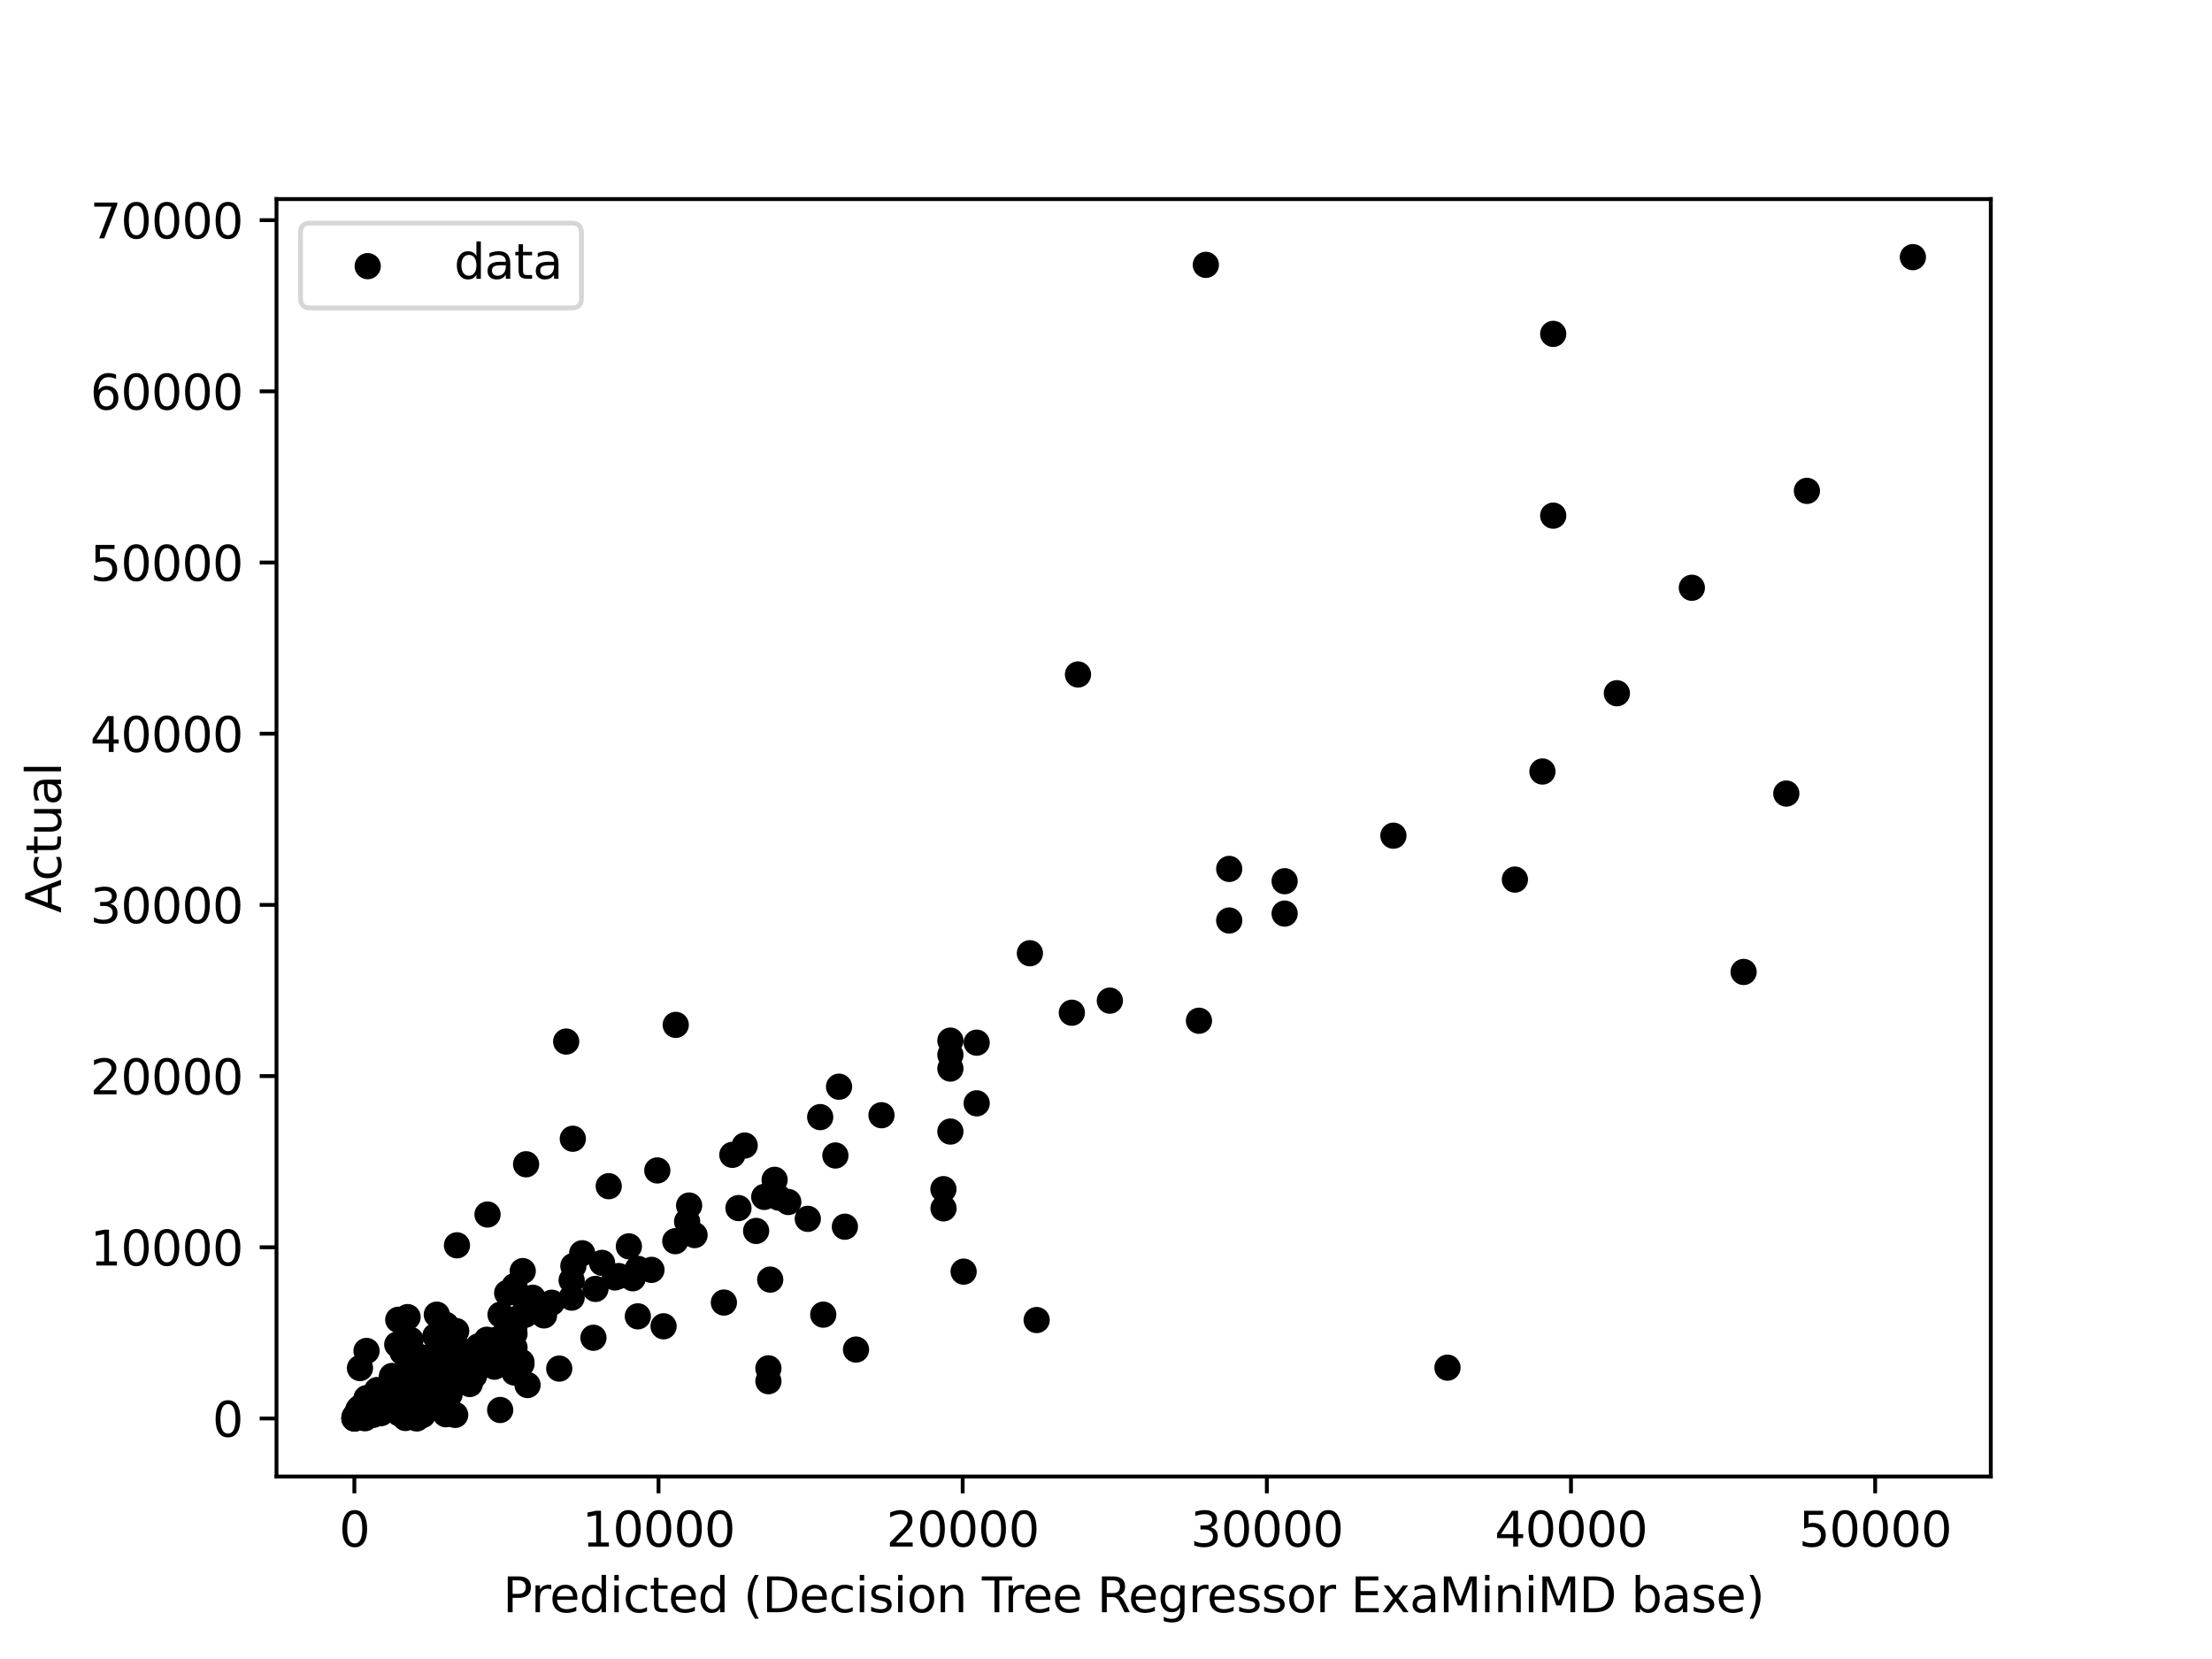 <?xml version="1.0" encoding="utf-8" standalone="no"?>
<!DOCTYPE svg PUBLIC "-//W3C//DTD SVG 1.1//EN"
  "http://www.w3.org/Graphics/SVG/1.1/DTD/svg11.dtd">
<svg height="345.6pt" version="1.1" viewBox="0 0 460.8 345.6" width="460.8pt" xmlns="http://www.w3.org/2000/svg" xmlns:xlink="http://www.w3.org/1999/xlink">
 <defs>
  <style type="text/css">*{stroke-linecap:butt;stroke-linejoin:round;}</style>
 </defs>
 <g id="figure_1">
  <g id="patch_1">
   <path d="M 0 345.6 
L 460.8 345.6 
L 460.8 0 
L 0 0 
z
" style="fill:#ffffff;"/>
  </g>
  <g id="axes_1">
   <g id="patch_2">
    <path d="M 57.6 307.584 
L 414.72 307.584 
L 414.72 41.472 
L 57.6 41.472 
z
" style="fill:#ffffff;"/>
   </g>
   <g id="PathCollection_1">
    <defs>
     <path d="M 0 2.236 
C 0.593 2.236 1.162 2 1.581 1.581 
C 2 1.162 2.236 0.593 2.236 0 
C 2.236 -0.593 2 -1.162 1.581 -1.581 
C 1.162 -2 0.593 -2.236 0 -2.236 
C -0.593 -2.236 -1.162 -2 -1.581 -1.581 
C -2 -1.162 -2.236 -0.593 -2.236 0 
C -2.236 0.593 -2 1.162 -1.581 1.581 
C -1.162 2 -0.593 2.236 0 2.236 
z
" id="m39c1928cf2" style="stroke:#000000;"/>
    </defs>
    <g clip-path="url(#pde8be16022)">
     <use style="stroke:#000000;" x="75.772" xlink:href="#m39c1928cf2" y="293.181"/>
     <use style="stroke:#000000;" x="74.587" xlink:href="#m39c1928cf2" y="294.9"/>
     <use style="stroke:#000000;" x="73.839" xlink:href="#m39c1928cf2" y="295.488"/>
     <use style="stroke:#000000;" x="99.659" xlink:href="#m39c1928cf2" y="280.467"/>
     <use style="stroke:#000000;" x="87.259" xlink:href="#m39c1928cf2" y="289.704"/>
     <use style="stroke:#000000;" x="75.442" xlink:href="#m39c1928cf2" y="294.864"/>
     <use style="stroke:#000000;" x="76.405" xlink:href="#m39c1928cf2" y="293.527"/>
     <use style="stroke:#000000;" x="101.427" xlink:href="#m39c1928cf2" y="279.091"/>
     <use style="stroke:#000000;" x="88.064" xlink:href="#m39c1928cf2" y="294.764"/>
     <use style="stroke:#000000;" x="214.547" xlink:href="#m39c1928cf2" y="198.575"/>
     <use style="stroke:#000000;" x="75.056" xlink:href="#m39c1928cf2" y="294.586"/>
     <use style="stroke:#000000;" x="73.839" xlink:href="#m39c1928cf2" y="295.481"/>
     <use style="stroke:#000000;" x="86.562" xlink:href="#m39c1928cf2" y="290.278"/>
     <use style="stroke:#000000;" x="88.425" xlink:href="#m39c1928cf2" y="289.943"/>
     <use style="stroke:#000000;" x="140.768" xlink:href="#m39c1928cf2" y="213.502"/>
     <use style="stroke:#000000;" x="116.501" xlink:href="#m39c1928cf2" y="285.103"/>
     <use style="stroke:#000000;" x="79.263" xlink:href="#m39c1928cf2" y="292.485"/>
     <use style="stroke:#000000;" x="75.867" xlink:href="#m39c1928cf2" y="294.108"/>
     <use style="stroke:#000000;" x="93.538" xlink:href="#m39c1928cf2" y="285.513"/>
     <use style="stroke:#000000;" x="77.869" xlink:href="#m39c1928cf2" y="291.69"/>
     <use style="stroke:#000000;" x="77.749" xlink:href="#m39c1928cf2" y="294.739"/>
     <use style="stroke:#000000;" x="73.959" xlink:href="#m39c1928cf2" y="295.42"/>
     <use style="stroke:#000000;" x="77.685" xlink:href="#m39c1928cf2" y="292.671"/>
     <use style="stroke:#000000;" x="155.133" xlink:href="#m39c1928cf2" y="238.633"/>
     <use style="stroke:#000000;" x="85.51" xlink:href="#m39c1928cf2" y="279.102"/>
     <use style="stroke:#000000;" x="131.815" xlink:href="#m39c1928cf2" y="266.285"/>
     <use style="stroke:#000000;" x="174.027" xlink:href="#m39c1928cf2" y="240.712"/>
     <use style="stroke:#000000;" x="143.556" xlink:href="#m39c1928cf2" y="251.132"/>
     <use style="stroke:#000000;" x="249.764" xlink:href="#m39c1928cf2" y="212.639"/>
     <use style="stroke:#000000;" x="97.828" xlink:href="#m39c1928cf2" y="287.182"/>
     <use style="stroke:#000000;" x="75.41" xlink:href="#m39c1928cf2" y="294.686"/>
     <use style="stroke:#000000;" x="93.462" xlink:href="#m39c1928cf2" y="288.081"/>
     <use style="stroke:#000000;" x="150.799" xlink:href="#m39c1928cf2" y="271.345"/>
     <use style="stroke:#000000;" x="74.004" xlink:href="#m39c1928cf2" y="295.263"/>
     <use style="stroke:#000000;" x="119.441" xlink:href="#m39c1928cf2" y="263.728"/>
     <use style="stroke:#000000;" x="91.308" xlink:href="#m39c1928cf2" y="288.759"/>
     <use style="stroke:#000000;" x="76.355" xlink:href="#m39c1928cf2" y="281.427"/>
     <use style="stroke:#000000;" x="267.613" xlink:href="#m39c1928cf2" y="183.572"/>
     <use style="stroke:#000000;" x="80.91" xlink:href="#m39c1928cf2" y="291.162"/>
     <use style="stroke:#000000;" x="75.442" xlink:href="#m39c1928cf2" y="294.753"/>
     <use style="stroke:#000000;" x="256.068" xlink:href="#m39c1928cf2" y="191.76"/>
     <use style="stroke:#000000;" x="76.152" xlink:href="#m39c1928cf2" y="294.718"/>
     <use style="stroke:#000000;" x="95.034" xlink:href="#m39c1928cf2" y="287.043"/>
     <use style="stroke:#000000;" x="88.419" xlink:href="#m39c1928cf2" y="286.248"/>
     <use style="stroke:#000000;" x="75.626" xlink:href="#m39c1928cf2" y="294.087"/>
     <use style="stroke:#000000;" x="224.565" xlink:href="#m39c1928cf2" y="140.507"/>
     <use style="stroke:#000000;" x="160.075" xlink:href="#m39c1928cf2" y="287.728"/>
     <use style="stroke:#000000;" x="107.168" xlink:href="#m39c1928cf2" y="267.932"/>
     <use style="stroke:#000000;" x="74.549" xlink:href="#m39c1928cf2" y="295.099"/>
     <use style="stroke:#000000;" x="363.226" xlink:href="#m39c1928cf2" y="202.476"/>
     <use style="stroke:#000000;" x="321.319" xlink:href="#m39c1928cf2" y="160.72"/>
     <use style="stroke:#000000;" x="74.828" xlink:href="#m39c1928cf2" y="294.86"/>
     <use style="stroke:#000000;" x="119.08" xlink:href="#m39c1928cf2" y="270.325"/>
     <use style="stroke:#000000;" x="88.355" xlink:href="#m39c1928cf2" y="287.7"/>
     <use style="stroke:#000000;" x="74.53" xlink:href="#m39c1928cf2" y="295.142"/>
     <use style="stroke:#000000;" x="183.627" xlink:href="#m39c1928cf2" y="232.321"/>
     <use style="stroke:#000000;" x="157.515" xlink:href="#m39c1928cf2" y="256.424"/>
     <use style="stroke:#000000;" x="138.234" xlink:href="#m39c1928cf2" y="276.291"/>
     <use style="stroke:#000000;" x="75.277" xlink:href="#m39c1928cf2" y="294.775"/>
     <use style="stroke:#000000;" x="74.783" xlink:href="#m39c1928cf2" y="295.039"/>
     <use style="stroke:#000000;" x="94.825" xlink:href="#m39c1928cf2" y="294.75"/>
     <use style="stroke:#000000;" x="352.442" xlink:href="#m39c1928cf2" y="122.441"/>
     <use style="stroke:#000000;" x="74.897" xlink:href="#m39c1928cf2" y="295.124"/>
     <use style="stroke:#000000;" x="75.822" xlink:href="#m39c1928cf2" y="294.318"/>
     <use style="stroke:#000000;" x="75.037" xlink:href="#m39c1928cf2" y="294.921"/>
     <use style="stroke:#000000;" x="104.272" xlink:href="#m39c1928cf2" y="273.863"/>
     <use style="stroke:#000000;" x="256.068" xlink:href="#m39c1928cf2" y="181.011"/>
     <use style="stroke:#000000;" x="96.377" xlink:href="#m39c1928cf2" y="284.811"/>
     <use style="stroke:#000000;" x="170.859" xlink:href="#m39c1928cf2" y="232.713"/>
     <use style="stroke:#000000;" x="83.952" xlink:href="#m39c1928cf2" y="290.652"/>
     <use style="stroke:#000000;" x="76.095" xlink:href="#m39c1928cf2" y="294.176"/>
     <use style="stroke:#000000;" x="76.114" xlink:href="#m39c1928cf2" y="295.003"/>
     <use style="stroke:#000000;" x="152.56" xlink:href="#m39c1928cf2" y="240.577"/>
     <use style="stroke:#000000;" x="74.587" xlink:href="#m39c1928cf2" y="295.131"/>
     <use style="stroke:#000000;" x="83.071" xlink:href="#m39c1928cf2" y="292.881"/>
     <use style="stroke:#000000;" x="73.833" xlink:href="#m39c1928cf2" y="295.445"/>
     <use style="stroke:#000000;" x="79.447" xlink:href="#m39c1928cf2" y="292.799"/>
     <use style="stroke:#000000;" x="85.745" xlink:href="#m39c1928cf2" y="283.385"/>
     <use style="stroke:#000000;" x="78.914" xlink:href="#m39c1928cf2" y="292.806"/>
     <use style="stroke:#000000;" x="74.143" xlink:href="#m39c1928cf2" y="294.761"/>
     <use style="stroke:#000000;" x="95.192" xlink:href="#m39c1928cf2" y="259.424"/>
     <use style="stroke:#000000;" x="301.537" xlink:href="#m39c1928cf2" y="284.907"/>
     <use style="stroke:#000000;" x="74.213" xlink:href="#m39c1928cf2" y="295.292"/>
     <use style="stroke:#000000;" x="93.665" xlink:href="#m39c1928cf2" y="280.771"/>
     <use style="stroke:#000000;" x="74.352" xlink:href="#m39c1928cf2" y="295.196"/>
     <use style="stroke:#000000;" x="74.764" xlink:href="#m39c1928cf2" y="294.992"/>
     <use style="stroke:#000000;" x="73.928" xlink:href="#m39c1928cf2" y="295.37"/>
     <use style="stroke:#000000;" x="110.963" xlink:href="#m39c1928cf2" y="270.34"/>
     <use style="stroke:#000000;" x="74.169" xlink:href="#m39c1928cf2" y="295.024"/>
     <use style="stroke:#000000;" x="85.282" xlink:href="#m39c1928cf2" y="288.217"/>
     <use style="stroke:#000000;" x="91.289" xlink:href="#m39c1928cf2" y="288.516"/>
     <use style="stroke:#000000;" x="83.362" xlink:href="#m39c1928cf2" y="291.672"/>
     <use style="stroke:#000000;" x="91.289" xlink:href="#m39c1928cf2" y="288.199"/>
     <use style="stroke:#000000;" x="88.064" xlink:href="#m39c1928cf2" y="287.393"/>
     <use style="stroke:#000000;" x="98.778" xlink:href="#m39c1928cf2" y="285.71"/>
     <use style="stroke:#000000;" x="82.754" xlink:href="#m39c1928cf2" y="288.905"/>
     <use style="stroke:#000000;" x="109.594" xlink:href="#m39c1928cf2" y="242.541"/>
     <use style="stroke:#000000;" x="74.866" xlink:href="#m39c1928cf2" y="294.892"/>
     <use style="stroke:#000000;" x="80.923" xlink:href="#m39c1928cf2" y="291.052"/>
     <use style="stroke:#000000;" x="117.945" xlink:href="#m39c1928cf2" y="216.976"/>
     <use style="stroke:#000000;" x="87.931" xlink:href="#m39c1928cf2" y="285.257"/>
     <use style="stroke:#000000;" x="76.659" xlink:href="#m39c1928cf2" y="294.293"/>
     <use style="stroke:#000000;" x="323.562" xlink:href="#m39c1928cf2" y="107.417"/>
     <use style="stroke:#000000;" x="77.685" xlink:href="#m39c1928cf2" y="293.655"/>
     <use style="stroke:#000000;" x="83.071" xlink:href="#m39c1928cf2" y="294.368"/>
     <use style="stroke:#000000;" x="215.954" xlink:href="#m39c1928cf2" y="274.99"/>
     <use style="stroke:#000000;" x="88.425" xlink:href="#m39c1928cf2" y="287.211"/>
     <use style="stroke:#000000;" x="77.793" xlink:href="#m39c1928cf2" y="293.473"/>
     <use style="stroke:#000000;" x="74.118" xlink:href="#m39c1928cf2" y="295.278"/>
     <use style="stroke:#000000;" x="143.138" xlink:href="#m39c1928cf2" y="254.474"/>
     <use style="stroke:#000000;" x="196.552" xlink:href="#m39c1928cf2" y="251.728"/>
     <use style="stroke:#000000;" x="73.94" xlink:href="#m39c1928cf2" y="295.42"/>
     <use style="stroke:#000000;" x="95.541" xlink:href="#m39c1928cf2" y="283.713"/>
     <use style="stroke:#000000;" x="85.099" xlink:href="#m39c1928cf2" y="287.774"/>
     <use style="stroke:#000000;" x="84.908" xlink:href="#m39c1928cf2" y="274.376"/>
     <use style="stroke:#000000;" x="85.282" xlink:href="#m39c1928cf2" y="289.294"/>
     <use style="stroke:#000000;" x="76.405" xlink:href="#m39c1928cf2" y="292.51"/>
     <use style="stroke:#000000;" x="76.025" xlink:href="#m39c1928cf2" y="295.449"/>
     <use style="stroke:#000000;" x="131.004" xlink:href="#m39c1928cf2" y="259.638"/>
     <use style="stroke:#000000;" x="80.822" xlink:href="#m39c1928cf2" y="289.679"/>
     <use style="stroke:#000000;" x="136.929" xlink:href="#m39c1928cf2" y="243.825"/>
     <use style="stroke:#000000;" x="74.523" xlink:href="#m39c1928cf2" y="294.921"/>
     <use style="stroke:#000000;" x="85.745" xlink:href="#m39c1928cf2" y="284.255"/>
     <use style="stroke:#000000;" x="315.578" xlink:href="#m39c1928cf2" y="183.233"/>
     <use style="stroke:#000000;" x="80.822" xlink:href="#m39c1928cf2" y="292.029"/>
     <use style="stroke:#000000;" x="88.425" xlink:href="#m39c1928cf2" y="289.497"/>
     <use style="stroke:#000000;" x="74.916" xlink:href="#m39c1928cf2" y="294.611"/>
     <use style="stroke:#000000;" x="105.52" xlink:href="#m39c1928cf2" y="277.746"/>
     <use style="stroke:#000000;" x="99.659" xlink:href="#m39c1928cf2" y="282.076"/>
     <use style="stroke:#000000;" x="77.837" xlink:href="#m39c1928cf2" y="293.384"/>
     <use style="stroke:#000000;" x="164.212" xlink:href="#m39c1928cf2" y="250.398"/>
     <use style="stroke:#000000;" x="79.719" xlink:href="#m39c1928cf2" y="292.425"/>
     <use style="stroke:#000000;" x="113.326" xlink:href="#m39c1928cf2" y="274.023"/>
     <use style="stroke:#000000;" x="104.196" xlink:href="#m39c1928cf2" y="293.726"/>
     <use style="stroke:#000000;" x="101.294" xlink:href="#m39c1928cf2" y="282.543"/>
     <use style="stroke:#000000;" x="95.819" xlink:href="#m39c1928cf2" y="287.774"/>
     <use style="stroke:#000000;" x="74.169" xlink:href="#m39c1928cf2" y="295.27"/>
     <use style="stroke:#000000;" x="323.562" xlink:href="#m39c1928cf2" y="69.555"/>
     <use style="stroke:#000000;" x="74.866" xlink:href="#m39c1928cf2" y="295.089"/>
     <use style="stroke:#000000;" x="74.612" xlink:href="#m39c1928cf2" y="294.989"/>
     <use style="stroke:#000000;" x="223.285" xlink:href="#m39c1928cf2" y="210.97"/>
     <use style="stroke:#000000;" x="81.664" xlink:href="#m39c1928cf2" y="286.637"/>
     <use style="stroke:#000000;" x="123.623" xlink:href="#m39c1928cf2" y="278.681"/>
     <use style="stroke:#000000;" x="107.168" xlink:href="#m39c1928cf2" y="285.927"/>
     <use style="stroke:#000000;" x="197.984" xlink:href="#m39c1928cf2" y="222.603"/>
     <use style="stroke:#000000;" x="106.217" xlink:href="#m39c1928cf2" y="281.348"/>
     <use style="stroke:#000000;" x="74.885" xlink:href="#m39c1928cf2" y="294.946"/>
     <use style="stroke:#000000;" x="74.897" xlink:href="#m39c1928cf2" y="294.828"/>
     <use style="stroke:#000000;" x="103.531" xlink:href="#m39c1928cf2" y="279.062"/>
     <use style="stroke:#000000;" x="119.08" xlink:href="#m39c1928cf2" y="266.702"/>
     <use style="stroke:#000000;" x="79.713" xlink:href="#m39c1928cf2" y="292.154"/>
     <use style="stroke:#000000;" x="107.136" xlink:href="#m39c1928cf2" y="276.545"/>
     <use style="stroke:#000000;" x="98.778" xlink:href="#m39c1928cf2" y="286.573"/>
     <use style="stroke:#000000;" x="84.465" xlink:href="#m39c1928cf2" y="295.392"/>
     <use style="stroke:#000000;" x="92.664" xlink:href="#m39c1928cf2" y="283.845"/>
     <use style="stroke:#000000;" x="83.844" xlink:href="#m39c1928cf2" y="289.629"/>
     <use style="stroke:#000000;" x="87.094" xlink:href="#m39c1928cf2" y="282.882"/>
     <use style="stroke:#000000;" x="76.475" xlink:href="#m39c1928cf2" y="292.753"/>
     <use style="stroke:#000000;" x="267.613" xlink:href="#m39c1928cf2" y="190.315"/>
     <use style="stroke:#000000;" x="108.631" xlink:href="#m39c1928cf2" y="284.141"/>
     <use style="stroke:#000000;" x="128.894" xlink:href="#m39c1928cf2" y="265.825"/>
     <use style="stroke:#000000;" x="196.533" xlink:href="#m39c1928cf2" y="247.723"/>
     <use style="stroke:#000000;" x="74.65" xlink:href="#m39c1928cf2" y="293.637"/>
     <use style="stroke:#000000;" x="74.606" xlink:href="#m39c1928cf2" y="295.081"/>
     <use style="stroke:#000000;" x="153.834" xlink:href="#m39c1928cf2" y="251.664"/>
     <use style="stroke:#000000;" x="107.18" xlink:href="#m39c1928cf2" y="277.843"/>
     <use style="stroke:#000000;" x="108.631" xlink:href="#m39c1928cf2" y="283.748"/>
     <use style="stroke:#000000;" x="105.298" xlink:href="#m39c1928cf2" y="279.49"/>
     <use style="stroke:#000000;" x="74.675" xlink:href="#m39c1928cf2" y="295.153"/>
     <use style="stroke:#000000;" x="74.916" xlink:href="#m39c1928cf2" y="294.204"/>
     <use style="stroke:#000000;" x="73.877" xlink:href="#m39c1928cf2" y="295.395"/>
     <use style="stroke:#000000;" x="75.499" xlink:href="#m39c1928cf2" y="294.974"/>
     <use style="stroke:#000000;" x="74.086" xlink:href="#m39c1928cf2" y="295.149"/>
     <use style="stroke:#000000;" x="336.823" xlink:href="#m39c1928cf2" y="144.415"/>
     <use style="stroke:#000000;" x="74.352" xlink:href="#m39c1928cf2" y="295.21"/>
     <use style="stroke:#000000;" x="168.28" xlink:href="#m39c1928cf2" y="253.907"/>
     <use style="stroke:#000000;" x="85.948" xlink:href="#m39c1928cf2" y="288.702"/>
     <use style="stroke:#000000;" x="75.632" xlink:href="#m39c1928cf2" y="294.308"/>
     <use style="stroke:#000000;" x="128.096" xlink:href="#m39c1928cf2" y="266.121"/>
     <use style="stroke:#000000;" x="171.499" xlink:href="#m39c1928cf2" y="273.866"/>
     <use style="stroke:#000000;" x="105.387" xlink:href="#m39c1928cf2" y="277.55"/>
     <use style="stroke:#000000;" x="119.327" xlink:href="#m39c1928cf2" y="237.224"/>
     <use style="stroke:#000000;" x="77.85" xlink:href="#m39c1928cf2" y="292.011"/>
     <use style="stroke:#000000;" x="78.154" xlink:href="#m39c1928cf2" y="293.448"/>
     <use style="stroke:#000000;" x="109.898" xlink:href="#m39c1928cf2" y="288.527"/>
     <use style="stroke:#000000;" x="74.986" xlink:href="#m39c1928cf2" y="294.243"/>
     <use style="stroke:#000000;" x="105.653" xlink:href="#m39c1928cf2" y="279.02"/>
     <use style="stroke:#000000;" x="97.701" xlink:href="#m39c1928cf2" y="285.111"/>
     <use style="stroke:#000000;" x="74.397" xlink:href="#m39c1928cf2" y="295.142"/>
     <use style="stroke:#000000;" x="101.427" xlink:href="#m39c1928cf2" y="282.989"/>
     <use style="stroke:#000000;" x="101.56" xlink:href="#m39c1928cf2" y="253.005"/>
     <use style="stroke:#000000;" x="78.598" xlink:href="#m39c1928cf2" y="292.239"/>
     <use style="stroke:#000000;" x="107.453" xlink:href="#m39c1928cf2" y="274.787"/>
     <use style="stroke:#000000;" x="74.099" xlink:href="#m39c1928cf2" y="295.299"/>
     <use style="stroke:#000000;" x="74.542" xlink:href="#m39c1928cf2" y="295.142"/>
     <use style="stroke:#000000;" x="197.984" xlink:href="#m39c1928cf2" y="216.783"/>
     <use style="stroke:#000000;" x="162.185" xlink:href="#m39c1928cf2" y="249.485"/>
     <use style="stroke:#000000;" x="74.992" xlink:href="#m39c1928cf2" y="284.996"/>
     <use style="stroke:#000000;" x="174.788" xlink:href="#m39c1928cf2" y="226.383"/>
     <use style="stroke:#000000;" x="97.942" xlink:href="#m39c1928cf2" y="284.968"/>
     <use style="stroke:#000000;" x="74.473" xlink:href="#m39c1928cf2" y="295.081"/>
     <use style="stroke:#000000;" x="74.131" xlink:href="#m39c1928cf2" y="295.345"/>
     <use style="stroke:#000000;" x="76.355" xlink:href="#m39c1928cf2" y="291.255"/>
     <use style="stroke:#000000;" x="372.122" xlink:href="#m39c1928cf2" y="165.313"/>
     <use style="stroke:#000000;" x="75.22" xlink:href="#m39c1928cf2" y="293.965"/>
     <use style="stroke:#000000;" x="82.754" xlink:href="#m39c1928cf2" y="280.086"/>
     <use style="stroke:#000000;" x="83.844" xlink:href="#m39c1928cf2" y="281.687"/>
     <use style="stroke:#000000;" x="86.562" xlink:href="#m39c1928cf2" y="282.179"/>
     <use style="stroke:#000000;" x="78.122" xlink:href="#m39c1928cf2" y="294.119"/>
     <use style="stroke:#000000;" x="114.942" xlink:href="#m39c1928cf2" y="271.377"/>
     <use style="stroke:#000000;" x="88.9" xlink:href="#m39c1928cf2" y="285.553"/>
     <use style="stroke:#000000;" x="80.91" xlink:href="#m39c1928cf2" y="289.95"/>
     <use style="stroke:#000000;" x="125.422" xlink:href="#m39c1928cf2" y="263.079"/>
     <use style="stroke:#000000;" x="86.188" xlink:href="#m39c1928cf2" y="291.201"/>
     <use style="stroke:#000000;" x="103.017" xlink:href="#m39c1928cf2" y="284.708"/>
     <use style="stroke:#000000;" x="74.986" xlink:href="#m39c1928cf2" y="293.256"/>
     <use style="stroke:#000000;" x="82.963" xlink:href="#m39c1928cf2" y="274.933"/>
     <use style="stroke:#000000;" x="109.392" xlink:href="#m39c1928cf2" y="270.942"/>
     <use style="stroke:#000000;" x="87.094" xlink:href="#m39c1928cf2" y="292.81"/>
     <use style="stroke:#000000;" x="75.455" xlink:href="#m39c1928cf2" y="295.224"/>
     <use style="stroke:#000000;" x="89.401" xlink:href="#m39c1928cf2" y="290.659"/>
     <use style="stroke:#000000;" x="84.725" xlink:href="#m39c1928cf2" y="288.666"/>
     <use style="stroke:#000000;" x="74.194" xlink:href="#m39c1928cf2" y="295.235"/>
     <use style="stroke:#000000;" x="74.53" xlink:href="#m39c1928cf2" y="295.085"/>
     <use style="stroke:#000000;" x="74.916" xlink:href="#m39c1928cf2" y="294.39"/>
     <use style="stroke:#000000;" x="90.687" xlink:href="#m39c1928cf2" y="285.949"/>
     <use style="stroke:#000000;" x="74.473" xlink:href="#m39c1928cf2" y="295.085"/>
     <use style="stroke:#000000;" x="160.075" xlink:href="#m39c1928cf2" y="285.05"/>
     <use style="stroke:#000000;" x="90.998" xlink:href="#m39c1928cf2" y="273.863"/>
     <use style="stroke:#000000;" x="80.27" xlink:href="#m39c1928cf2" y="291.744"/>
     <use style="stroke:#000000;" x="108.897" xlink:href="#m39c1928cf2" y="264.794"/>
     <use style="stroke:#000000;" x="90.079" xlink:href="#m39c1928cf2" y="282.357"/>
     <use style="stroke:#000000;" x="73.858" xlink:href="#m39c1928cf2" y="295.146"/>
     <use style="stroke:#000000;" x="86.816" xlink:href="#m39c1928cf2" y="295.488"/>
     <use style="stroke:#000000;" x="78.598" xlink:href="#m39c1928cf2" y="289.568"/>
     <use style="stroke:#000000;" x="176.004" xlink:href="#m39c1928cf2" y="255.547"/>
     <use style="stroke:#000000;" x="90.725" xlink:href="#m39c1928cf2" y="284.775"/>
     <use style="stroke:#000000;" x="251.196" xlink:href="#m39c1928cf2" y="55.176"/>
     <use style="stroke:#000000;" x="107.18" xlink:href="#m39c1928cf2" y="280.731"/>
     <use style="stroke:#000000;" x="132.873" xlink:href="#m39c1928cf2" y="274.216"/>
     <use style="stroke:#000000;" x="109.392" xlink:href="#m39c1928cf2" y="273.902"/>
     <use style="stroke:#000000;" x="76.139" xlink:href="#m39c1928cf2" y="292.047"/>
     <use style="stroke:#000000;" x="74.295" xlink:href="#m39c1928cf2" y="295.317"/>
     <use style="stroke:#000000;" x="74.054" xlink:href="#m39c1928cf2" y="295.352"/>
     <use style="stroke:#000000;" x="79.117" xlink:href="#m39c1928cf2" y="289.771"/>
     <use style="stroke:#000000;" x="81.595" xlink:href="#m39c1928cf2" y="291.458"/>
     <use style="stroke:#000000;" x="376.412" xlink:href="#m39c1928cf2" y="102.257"/>
     <use style="stroke:#000000;" x="92.753" xlink:href="#m39c1928cf2" y="280.293"/>
     <use style="stroke:#000000;" x="90.687" xlink:href="#m39c1928cf2" y="278.331"/>
     <use style="stroke:#000000;" x="95.034" xlink:href="#m39c1928cf2" y="277.276"/>
     <use style="stroke:#000000;" x="95.034" xlink:href="#m39c1928cf2" y="280.51"/>
     <use style="stroke:#000000;" x="73.909" xlink:href="#m39c1928cf2" y="295.445"/>
     <use style="stroke:#000000;" x="80.061" xlink:href="#m39c1928cf2" y="291.469"/>
     <use style="stroke:#000000;" x="105.653" xlink:href="#m39c1928cf2" y="269.359"/>
     <use style="stroke:#000000;" x="203.459" xlink:href="#m39c1928cf2" y="217.208"/>
     <use style="stroke:#000000;" x="74.656" xlink:href="#m39c1928cf2" y="295.056"/>
     <use style="stroke:#000000;" x="96.307" xlink:href="#m39c1928cf2" y="285.036"/>
     <use style="stroke:#000000;" x="121.278" xlink:href="#m39c1928cf2" y="261.075"/>
     <use style="stroke:#000000;" x="83.844" xlink:href="#m39c1928cf2" y="291.615"/>
     <use style="stroke:#000000;" x="74.821" xlink:href="#m39c1928cf2" y="294.771"/>
     <use style="stroke:#000000;" x="79.339" xlink:href="#m39c1928cf2" y="294.397"/>
     <use style="stroke:#000000;" x="94.318" xlink:href="#m39c1928cf2" y="284.85"/>
     <use style="stroke:#000000;" x="92.879" xlink:href="#m39c1928cf2" y="294.614"/>
     <use style="stroke:#000000;" x="93.652" xlink:href="#m39c1928cf2" y="290.488"/>
     <use style="stroke:#000000;" x="74.53" xlink:href="#m39c1928cf2" y="295.149"/>
     <use style="stroke:#000000;" x="82.963" xlink:href="#m39c1928cf2" y="288.331"/>
     <use style="stroke:#000000;" x="135.712" xlink:href="#m39c1928cf2" y="264.537"/>
     <use style="stroke:#000000;" x="105.653" xlink:href="#m39c1928cf2" y="277.579"/>
     <use style="stroke:#000000;" x="74.853" xlink:href="#m39c1928cf2" y="294.757"/>
     <use style="stroke:#000000;" x="140.673" xlink:href="#m39c1928cf2" y="258.564"/>
     <use style="stroke:#000000;" x="143.556" xlink:href="#m39c1928cf2" y="256.3"/>
     <use style="stroke:#000000;" x="77.926" xlink:href="#m39c1928cf2" y="292.254"/>
     <use style="stroke:#000000;" x="178.323" xlink:href="#m39c1928cf2" y="281.138"/>
     <use style="stroke:#000000;" x="126.81" xlink:href="#m39c1928cf2" y="247.106"/>
     <use style="stroke:#000000;" x="75.246" xlink:href="#m39c1928cf2" y="294.81"/>
     <use style="stroke:#000000;" x="124.047" xlink:href="#m39c1928cf2" y="268.503"/>
     <use style="stroke:#000000;" x="83.033" xlink:href="#m39c1928cf2" y="291.854"/>
     <use style="stroke:#000000;" x="91.473" xlink:href="#m39c1928cf2" y="286.783"/>
     <use style="stroke:#000000;" x="398.487" xlink:href="#m39c1928cf2" y="53.568"/>
     <use style="stroke:#000000;" x="79.085" xlink:href="#m39c1928cf2" y="292.56"/>
     <use style="stroke:#000000;" x="97.86" xlink:href="#m39c1928cf2" y="288.316"/>
     <use style="stroke:#000000;" x="231.205" xlink:href="#m39c1928cf2" y="208.453"/>
     <use style="stroke:#000000;" x="132.873" xlink:href="#m39c1928cf2" y="264.316"/>
     <use style="stroke:#000000;" x="161.367" xlink:href="#m39c1928cf2" y="245.78"/>
     <use style="stroke:#000000;" x="159.207" xlink:href="#m39c1928cf2" y="249.339"/>
     <use style="stroke:#000000;" x="88.425" xlink:href="#m39c1928cf2" y="292.728"/>
     <use style="stroke:#000000;" x="197.984" xlink:href="#m39c1928cf2" y="219.74"/>
     <use style="stroke:#000000;" x="82.095" xlink:href="#m39c1928cf2" y="291.64"/>
     <use style="stroke:#000000;" x="91.289" xlink:href="#m39c1928cf2" y="288.249"/>
     <use style="stroke:#000000;" x="75.233" xlink:href="#m39c1928cf2" y="294.693"/>
     <use style="stroke:#000000;" x="79.706" xlink:href="#m39c1928cf2" y="291.622"/>
     <use style="stroke:#000000;" x="86.214" xlink:href="#m39c1928cf2" y="285.082"/>
     <use style="stroke:#000000;" x="78.249" xlink:href="#m39c1928cf2" y="292.878"/>
     <use style="stroke:#000000;" x="290.271" xlink:href="#m39c1928cf2" y="174.089"/>
     <use style="stroke:#000000;" x="203.459" xlink:href="#m39c1928cf2" y="229.839"/>
     <use style="stroke:#000000;" x="75.163" xlink:href="#m39c1928cf2" y="294.547"/>
     <use style="stroke:#000000;" x="79.314" xlink:href="#m39c1928cf2" y="291.915"/>
     <use style="stroke:#000000;" x="144.691" xlink:href="#m39c1928cf2" y="257.291"/>
     <use style="stroke:#000000;" x="94.907" xlink:href="#m39c1928cf2" y="282.964"/>
     <use style="stroke:#000000;" x="85.409" xlink:href="#m39c1928cf2" y="289.682"/>
     <use style="stroke:#000000;" x="92.867" xlink:href="#m39c1928cf2" y="275.978"/>
     <use style="stroke:#000000;" x="160.449" xlink:href="#m39c1928cf2" y="266.563"/>
     <use style="stroke:#000000;" x="200.741" xlink:href="#m39c1928cf2" y="264.905"/>
     <use style="stroke:#000000;" x="74.561" xlink:href="#m39c1928cf2" y="294.664"/>
     <use style="stroke:#000000;" x="79.561" xlink:href="#m39c1928cf2" y="290.51"/>
     <use style="stroke:#000000;" x="74.035" xlink:href="#m39c1928cf2" y="295.392"/>
     <use style="stroke:#000000;" x="197.984" xlink:href="#m39c1928cf2" y="235.727"/>
     <use style="stroke:#000000;" x="101.44" xlink:href="#m39c1928cf2" y="282.436"/>
     <use style="stroke:#000000;" x="76.101" xlink:href="#m39c1928cf2" y="294.475"/>
     <use style="stroke:#000000;" x="80.27" xlink:href="#m39c1928cf2" y="291.119"/>
     <use style="stroke:#000000;" x="93.671" xlink:href="#m39c1928cf2" y="287.511"/>
     <use style="stroke:#000000;" x="81.664" xlink:href="#m39c1928cf2" y="286.922"/>
     <use style="stroke:#000000;" x="75.848" xlink:href="#m39c1928cf2" y="294.504"/>
    </g>
   </g>
   <g id="matplotlib.axis_1">
    <g id="xtick_1">
     <g id="line2d_1">
      <defs>
       <path d="M 0 0 
L 0 3.5 
" id="m9fc7a3dda1" style="stroke:#000000;stroke-width:0.8;"/>
      </defs>
      <g>
       <use style="stroke:#000000;stroke-width:0.8;" x="73.82" xlink:href="#m9fc7a3dda1" y="307.584"/>
      </g>
     </g>
     <g id="text_1">
      <!-- 0 -->
      <g transform="translate(70.639 322.182)scale(0.1 -0.1)">
       <defs>
        <path d="M 2034 4250 
Q 1547 4250 1301 3770 
Q 1056 3291 1056 2328 
Q 1056 1369 1301 889 
Q 1547 409 2034 409 
Q 2525 409 2770 889 
Q 3016 1369 3016 2328 
Q 3016 3291 2770 3770 
Q 2525 4250 2034 4250 
z
M 2034 4750 
Q 2819 4750 3233 4129 
Q 3647 3509 3647 2328 
Q 3647 1150 3233 529 
Q 2819 -91 2034 -91 
Q 1250 -91 836 529 
Q 422 1150 422 2328 
Q 422 3509 836 4129 
Q 1250 4750 2034 4750 
z
" id="DejaVuSans-30" transform="scale(0.016)"/>
       </defs>
       <use xlink:href="#DejaVuSans-30"/>
      </g>
     </g>
    </g>
    <g id="xtick_2">
     <g id="line2d_2">
      <g>
       <use style="stroke:#000000;stroke-width:0.8;" x="137.182" xlink:href="#m9fc7a3dda1" y="307.584"/>
      </g>
     </g>
     <g id="text_2">
      <!-- 10000 -->
      <g transform="translate(121.276 322.182)scale(0.1 -0.1)">
       <defs>
        <path d="M 794 531 
L 1825 531 
L 1825 4091 
L 703 3866 
L 703 4441 
L 1819 4666 
L 2450 4666 
L 2450 531 
L 3481 531 
L 3481 0 
L 794 0 
L 794 531 
z
" id="DejaVuSans-31" transform="scale(0.016)"/>
       </defs>
       <use xlink:href="#DejaVuSans-31"/>
       <use x="63.623" xlink:href="#DejaVuSans-30"/>
       <use x="127.246" xlink:href="#DejaVuSans-30"/>
       <use x="190.869" xlink:href="#DejaVuSans-30"/>
       <use x="254.492" xlink:href="#DejaVuSans-30"/>
      </g>
     </g>
    </g>
    <g id="xtick_3">
     <g id="line2d_3">
      <g>
       <use style="stroke:#000000;stroke-width:0.8;" x="200.544" xlink:href="#m9fc7a3dda1" y="307.584"/>
      </g>
     </g>
     <g id="text_3">
      <!-- 20000 -->
      <g transform="translate(184.638 322.182)scale(0.1 -0.1)">
       <defs>
        <path d="M 1228 531 
L 3431 531 
L 3431 0 
L 469 0 
L 469 531 
Q 828 903 1448 1529 
Q 2069 2156 2228 2338 
Q 2531 2678 2651 2914 
Q 2772 3150 2772 3378 
Q 2772 3750 2511 3984 
Q 2250 4219 1831 4219 
Q 1534 4219 1204 4116 
Q 875 4013 500 3803 
L 500 4441 
Q 881 4594 1212 4672 
Q 1544 4750 1819 4750 
Q 2544 4750 2975 4387 
Q 3406 4025 3406 3419 
Q 3406 3131 3298 2873 
Q 3191 2616 2906 2266 
Q 2828 2175 2409 1742 
Q 1991 1309 1228 531 
z
" id="DejaVuSans-32" transform="scale(0.016)"/>
       </defs>
       <use xlink:href="#DejaVuSans-32"/>
       <use x="63.623" xlink:href="#DejaVuSans-30"/>
       <use x="127.246" xlink:href="#DejaVuSans-30"/>
       <use x="190.869" xlink:href="#DejaVuSans-30"/>
       <use x="254.492" xlink:href="#DejaVuSans-30"/>
      </g>
     </g>
    </g>
    <g id="xtick_4">
     <g id="line2d_4">
      <g>
       <use style="stroke:#000000;stroke-width:0.8;" x="263.906" xlink:href="#m9fc7a3dda1" y="307.584"/>
      </g>
     </g>
     <g id="text_4">
      <!-- 30000 -->
      <g transform="translate(248 322.182)scale(0.1 -0.1)">
       <defs>
        <path d="M 2597 2516 
Q 3050 2419 3304 2112 
Q 3559 1806 3559 1356 
Q 3559 666 3084 287 
Q 2609 -91 1734 -91 
Q 1441 -91 1130 -33 
Q 819 25 488 141 
L 488 750 
Q 750 597 1062 519 
Q 1375 441 1716 441 
Q 2309 441 2620 675 
Q 2931 909 2931 1356 
Q 2931 1769 2642 2001 
Q 2353 2234 1838 2234 
L 1294 2234 
L 1294 2753 
L 1863 2753 
Q 2328 2753 2575 2939 
Q 2822 3125 2822 3475 
Q 2822 3834 2567 4026 
Q 2313 4219 1838 4219 
Q 1578 4219 1281 4162 
Q 984 4106 628 3988 
L 628 4550 
Q 988 4650 1302 4700 
Q 1616 4750 1894 4750 
Q 2613 4750 3031 4423 
Q 3450 4097 3450 3541 
Q 3450 3153 3228 2886 
Q 3006 2619 2597 2516 
z
" id="DejaVuSans-33" transform="scale(0.016)"/>
       </defs>
       <use xlink:href="#DejaVuSans-33"/>
       <use x="63.623" xlink:href="#DejaVuSans-30"/>
       <use x="127.246" xlink:href="#DejaVuSans-30"/>
       <use x="190.869" xlink:href="#DejaVuSans-30"/>
       <use x="254.492" xlink:href="#DejaVuSans-30"/>
      </g>
     </g>
    </g>
    <g id="xtick_5">
     <g id="line2d_5">
      <g>
       <use style="stroke:#000000;stroke-width:0.8;" x="327.268" xlink:href="#m9fc7a3dda1" y="307.584"/>
      </g>
     </g>
     <g id="text_5">
      <!-- 40000 -->
      <g transform="translate(311.362 322.182)scale(0.1 -0.1)">
       <defs>
        <path d="M 2419 4116 
L 825 1625 
L 2419 1625 
L 2419 4116 
z
M 2253 4666 
L 3047 4666 
L 3047 1625 
L 3713 1625 
L 3713 1100 
L 3047 1100 
L 3047 0 
L 2419 0 
L 2419 1100 
L 313 1100 
L 313 1709 
L 2253 4666 
z
" id="DejaVuSans-34" transform="scale(0.016)"/>
       </defs>
       <use xlink:href="#DejaVuSans-34"/>
       <use x="63.623" xlink:href="#DejaVuSans-30"/>
       <use x="127.246" xlink:href="#DejaVuSans-30"/>
       <use x="190.869" xlink:href="#DejaVuSans-30"/>
       <use x="254.492" xlink:href="#DejaVuSans-30"/>
      </g>
     </g>
    </g>
    <g id="xtick_6">
     <g id="line2d_6">
      <g>
       <use style="stroke:#000000;stroke-width:0.8;" x="390.63" xlink:href="#m9fc7a3dda1" y="307.584"/>
      </g>
     </g>
     <g id="text_6">
      <!-- 50000 -->
      <g transform="translate(374.724 322.182)scale(0.1 -0.1)">
       <defs>
        <path d="M 691 4666 
L 3169 4666 
L 3169 4134 
L 1269 4134 
L 1269 2991 
Q 1406 3038 1543 3061 
Q 1681 3084 1819 3084 
Q 2600 3084 3056 2656 
Q 3513 2228 3513 1497 
Q 3513 744 3044 326 
Q 2575 -91 1722 -91 
Q 1428 -91 1123 -41 
Q 819 9 494 109 
L 494 744 
Q 775 591 1075 516 
Q 1375 441 1709 441 
Q 2250 441 2565 725 
Q 2881 1009 2881 1497 
Q 2881 1984 2565 2268 
Q 2250 2553 1709 2553 
Q 1456 2553 1204 2497 
Q 953 2441 691 2322 
L 691 4666 
z
" id="DejaVuSans-35" transform="scale(0.016)"/>
       </defs>
       <use xlink:href="#DejaVuSans-35"/>
       <use x="63.623" xlink:href="#DejaVuSans-30"/>
       <use x="127.246" xlink:href="#DejaVuSans-30"/>
       <use x="190.869" xlink:href="#DejaVuSans-30"/>
       <use x="254.492" xlink:href="#DejaVuSans-30"/>
      </g>
     </g>
    </g>
    <g id="text_7">
     <!-- Predicted (Decision Tree Regressor ExaMiniMD base) -->
     <g transform="translate(104.772 335.861)scale(0.1 -0.1)">
      <defs>
       <path d="M 1259 4147 
L 1259 2394 
L 2053 2394 
Q 2494 2394 2734 2622 
Q 2975 2850 2975 3272 
Q 2975 3691 2734 3919 
Q 2494 4147 2053 4147 
L 1259 4147 
z
M 628 4666 
L 2053 4666 
Q 2838 4666 3239 4311 
Q 3641 3956 3641 3272 
Q 3641 2581 3239 2228 
Q 2838 1875 2053 1875 
L 1259 1875 
L 1259 0 
L 628 0 
L 628 4666 
z
" id="DejaVuSans-50" transform="scale(0.016)"/>
       <path d="M 2631 2963 
Q 2534 3019 2420 3045 
Q 2306 3072 2169 3072 
Q 1681 3072 1420 2755 
Q 1159 2438 1159 1844 
L 1159 0 
L 581 0 
L 581 3500 
L 1159 3500 
L 1159 2956 
Q 1341 3275 1631 3429 
Q 1922 3584 2338 3584 
Q 2397 3584 2469 3576 
Q 2541 3569 2628 3553 
L 2631 2963 
z
" id="DejaVuSans-72" transform="scale(0.016)"/>
       <path d="M 3597 1894 
L 3597 1613 
L 953 1613 
Q 991 1019 1311 708 
Q 1631 397 2203 397 
Q 2534 397 2845 478 
Q 3156 559 3463 722 
L 3463 178 
Q 3153 47 2828 -22 
Q 2503 -91 2169 -91 
Q 1331 -91 842 396 
Q 353 884 353 1716 
Q 353 2575 817 3079 
Q 1281 3584 2069 3584 
Q 2775 3584 3186 3129 
Q 3597 2675 3597 1894 
z
M 3022 2063 
Q 3016 2534 2758 2815 
Q 2500 3097 2075 3097 
Q 1594 3097 1305 2825 
Q 1016 2553 972 2059 
L 3022 2063 
z
" id="DejaVuSans-65" transform="scale(0.016)"/>
       <path d="M 2906 2969 
L 2906 4863 
L 3481 4863 
L 3481 0 
L 2906 0 
L 2906 525 
Q 2725 213 2448 61 
Q 2172 -91 1784 -91 
Q 1150 -91 751 415 
Q 353 922 353 1747 
Q 353 2572 751 3078 
Q 1150 3584 1784 3584 
Q 2172 3584 2448 3432 
Q 2725 3281 2906 2969 
z
M 947 1747 
Q 947 1113 1208 752 
Q 1469 391 1925 391 
Q 2381 391 2643 752 
Q 2906 1113 2906 1747 
Q 2906 2381 2643 2742 
Q 2381 3103 1925 3103 
Q 1469 3103 1208 2742 
Q 947 2381 947 1747 
z
" id="DejaVuSans-64" transform="scale(0.016)"/>
       <path d="M 603 3500 
L 1178 3500 
L 1178 0 
L 603 0 
L 603 3500 
z
M 603 4863 
L 1178 4863 
L 1178 4134 
L 603 4134 
L 603 4863 
z
" id="DejaVuSans-69" transform="scale(0.016)"/>
       <path d="M 3122 3366 
L 3122 2828 
Q 2878 2963 2633 3030 
Q 2388 3097 2138 3097 
Q 1578 3097 1268 2742 
Q 959 2388 959 1747 
Q 959 1106 1268 751 
Q 1578 397 2138 397 
Q 2388 397 2633 464 
Q 2878 531 3122 666 
L 3122 134 
Q 2881 22 2623 -34 
Q 2366 -91 2075 -91 
Q 1284 -91 818 406 
Q 353 903 353 1747 
Q 353 2603 823 3093 
Q 1294 3584 2113 3584 
Q 2378 3584 2631 3529 
Q 2884 3475 3122 3366 
z
" id="DejaVuSans-63" transform="scale(0.016)"/>
       <path d="M 1172 4494 
L 1172 3500 
L 2356 3500 
L 2356 3053 
L 1172 3053 
L 1172 1153 
Q 1172 725 1289 603 
Q 1406 481 1766 481 
L 2356 481 
L 2356 0 
L 1766 0 
Q 1100 0 847 248 
Q 594 497 594 1153 
L 594 3053 
L 172 3053 
L 172 3500 
L 594 3500 
L 594 4494 
L 1172 4494 
z
" id="DejaVuSans-74" transform="scale(0.016)"/>
       <path id="DejaVuSans-20" transform="scale(0.016)"/>
       <path d="M 1984 4856 
Q 1566 4138 1362 3434 
Q 1159 2731 1159 2009 
Q 1159 1288 1364 580 
Q 1569 -128 1984 -844 
L 1484 -844 
Q 1016 -109 783 600 
Q 550 1309 550 2009 
Q 550 2706 781 3412 
Q 1013 4119 1484 4856 
L 1984 4856 
z
" id="DejaVuSans-28" transform="scale(0.016)"/>
       <path d="M 1259 4147 
L 1259 519 
L 2022 519 
Q 2988 519 3436 956 
Q 3884 1394 3884 2338 
Q 3884 3275 3436 3711 
Q 2988 4147 2022 4147 
L 1259 4147 
z
M 628 4666 
L 1925 4666 
Q 3281 4666 3915 4102 
Q 4550 3538 4550 2338 
Q 4550 1131 3912 565 
Q 3275 0 1925 0 
L 628 0 
L 628 4666 
z
" id="DejaVuSans-44" transform="scale(0.016)"/>
       <path d="M 2834 3397 
L 2834 2853 
Q 2591 2978 2328 3040 
Q 2066 3103 1784 3103 
Q 1356 3103 1142 2972 
Q 928 2841 928 2578 
Q 928 2378 1081 2264 
Q 1234 2150 1697 2047 
L 1894 2003 
Q 2506 1872 2764 1633 
Q 3022 1394 3022 966 
Q 3022 478 2636 193 
Q 2250 -91 1575 -91 
Q 1294 -91 989 -36 
Q 684 19 347 128 
L 347 722 
Q 666 556 975 473 
Q 1284 391 1588 391 
Q 1994 391 2212 530 
Q 2431 669 2431 922 
Q 2431 1156 2273 1281 
Q 2116 1406 1581 1522 
L 1381 1569 
Q 847 1681 609 1914 
Q 372 2147 372 2553 
Q 372 3047 722 3315 
Q 1072 3584 1716 3584 
Q 2034 3584 2315 3537 
Q 2597 3491 2834 3397 
z
" id="DejaVuSans-73" transform="scale(0.016)"/>
       <path d="M 1959 3097 
Q 1497 3097 1228 2736 
Q 959 2375 959 1747 
Q 959 1119 1226 758 
Q 1494 397 1959 397 
Q 2419 397 2687 759 
Q 2956 1122 2956 1747 
Q 2956 2369 2687 2733 
Q 2419 3097 1959 3097 
z
M 1959 3584 
Q 2709 3584 3137 3096 
Q 3566 2609 3566 1747 
Q 3566 888 3137 398 
Q 2709 -91 1959 -91 
Q 1206 -91 779 398 
Q 353 888 353 1747 
Q 353 2609 779 3096 
Q 1206 3584 1959 3584 
z
" id="DejaVuSans-6f" transform="scale(0.016)"/>
       <path d="M 3513 2113 
L 3513 0 
L 2938 0 
L 2938 2094 
Q 2938 2591 2744 2837 
Q 2550 3084 2163 3084 
Q 1697 3084 1428 2787 
Q 1159 2491 1159 1978 
L 1159 0 
L 581 0 
L 581 3500 
L 1159 3500 
L 1159 2956 
Q 1366 3272 1645 3428 
Q 1925 3584 2291 3584 
Q 2894 3584 3203 3211 
Q 3513 2838 3513 2113 
z
" id="DejaVuSans-6e" transform="scale(0.016)"/>
       <path d="M -19 4666 
L 3928 4666 
L 3928 4134 
L 2272 4134 
L 2272 0 
L 1638 0 
L 1638 4134 
L -19 4134 
L -19 4666 
z
" id="DejaVuSans-54" transform="scale(0.016)"/>
       <path d="M 2841 2188 
Q 3044 2119 3236 1894 
Q 3428 1669 3622 1275 
L 4263 0 
L 3584 0 
L 2988 1197 
Q 2756 1666 2539 1819 
Q 2322 1972 1947 1972 
L 1259 1972 
L 1259 0 
L 628 0 
L 628 4666 
L 2053 4666 
Q 2853 4666 3247 4331 
Q 3641 3997 3641 3322 
Q 3641 2881 3436 2590 
Q 3231 2300 2841 2188 
z
M 1259 4147 
L 1259 2491 
L 2053 2491 
Q 2509 2491 2742 2702 
Q 2975 2913 2975 3322 
Q 2975 3731 2742 3939 
Q 2509 4147 2053 4147 
L 1259 4147 
z
" id="DejaVuSans-52" transform="scale(0.016)"/>
       <path d="M 2906 1791 
Q 2906 2416 2648 2759 
Q 2391 3103 1925 3103 
Q 1463 3103 1205 2759 
Q 947 2416 947 1791 
Q 947 1169 1205 825 
Q 1463 481 1925 481 
Q 2391 481 2648 825 
Q 2906 1169 2906 1791 
z
M 3481 434 
Q 3481 -459 3084 -895 
Q 2688 -1331 1869 -1331 
Q 1566 -1331 1297 -1286 
Q 1028 -1241 775 -1147 
L 775 -588 
Q 1028 -725 1275 -790 
Q 1522 -856 1778 -856 
Q 2344 -856 2625 -561 
Q 2906 -266 2906 331 
L 2906 616 
Q 2728 306 2450 153 
Q 2172 0 1784 0 
Q 1141 0 747 490 
Q 353 981 353 1791 
Q 353 2603 747 3093 
Q 1141 3584 1784 3584 
Q 2172 3584 2450 3431 
Q 2728 3278 2906 2969 
L 2906 3500 
L 3481 3500 
L 3481 434 
z
" id="DejaVuSans-67" transform="scale(0.016)"/>
       <path d="M 628 4666 
L 3578 4666 
L 3578 4134 
L 1259 4134 
L 1259 2753 
L 3481 2753 
L 3481 2222 
L 1259 2222 
L 1259 531 
L 3634 531 
L 3634 0 
L 628 0 
L 628 4666 
z
" id="DejaVuSans-45" transform="scale(0.016)"/>
       <path d="M 3513 3500 
L 2247 1797 
L 3578 0 
L 2900 0 
L 1881 1375 
L 863 0 
L 184 0 
L 1544 1831 
L 300 3500 
L 978 3500 
L 1906 2253 
L 2834 3500 
L 3513 3500 
z
" id="DejaVuSans-78" transform="scale(0.016)"/>
       <path d="M 2194 1759 
Q 1497 1759 1228 1600 
Q 959 1441 959 1056 
Q 959 750 1161 570 
Q 1363 391 1709 391 
Q 2188 391 2477 730 
Q 2766 1069 2766 1631 
L 2766 1759 
L 2194 1759 
z
M 3341 1997 
L 3341 0 
L 2766 0 
L 2766 531 
Q 2569 213 2275 61 
Q 1981 -91 1556 -91 
Q 1019 -91 701 211 
Q 384 513 384 1019 
Q 384 1609 779 1909 
Q 1175 2209 1959 2209 
L 2766 2209 
L 2766 2266 
Q 2766 2663 2505 2880 
Q 2244 3097 1772 3097 
Q 1472 3097 1187 3025 
Q 903 2953 641 2809 
L 641 3341 
Q 956 3463 1253 3523 
Q 1550 3584 1831 3584 
Q 2591 3584 2966 3190 
Q 3341 2797 3341 1997 
z
" id="DejaVuSans-61" transform="scale(0.016)"/>
       <path d="M 628 4666 
L 1569 4666 
L 2759 1491 
L 3956 4666 
L 4897 4666 
L 4897 0 
L 4281 0 
L 4281 4097 
L 3078 897 
L 2444 897 
L 1241 4097 
L 1241 0 
L 628 0 
L 628 4666 
z
" id="DejaVuSans-4d" transform="scale(0.016)"/>
       <path d="M 3116 1747 
Q 3116 2381 2855 2742 
Q 2594 3103 2138 3103 
Q 1681 3103 1420 2742 
Q 1159 2381 1159 1747 
Q 1159 1113 1420 752 
Q 1681 391 2138 391 
Q 2594 391 2855 752 
Q 3116 1113 3116 1747 
z
M 1159 2969 
Q 1341 3281 1617 3432 
Q 1894 3584 2278 3584 
Q 2916 3584 3314 3078 
Q 3713 2572 3713 1747 
Q 3713 922 3314 415 
Q 2916 -91 2278 -91 
Q 1894 -91 1617 61 
Q 1341 213 1159 525 
L 1159 0 
L 581 0 
L 581 4863 
L 1159 4863 
L 1159 2969 
z
" id="DejaVuSans-62" transform="scale(0.016)"/>
       <path d="M 513 4856 
L 1013 4856 
Q 1481 4119 1714 3412 
Q 1947 2706 1947 2009 
Q 1947 1309 1714 600 
Q 1481 -109 1013 -844 
L 513 -844 
Q 928 -128 1133 580 
Q 1338 1288 1338 2009 
Q 1338 2731 1133 3434 
Q 928 4138 513 4856 
z
" id="DejaVuSans-29" transform="scale(0.016)"/>
      </defs>
      <use xlink:href="#DejaVuSans-50"/>
      <use x="58.553" xlink:href="#DejaVuSans-72"/>
      <use x="97.416" xlink:href="#DejaVuSans-65"/>
      <use x="158.939" xlink:href="#DejaVuSans-64"/>
      <use x="222.416" xlink:href="#DejaVuSans-69"/>
      <use x="250.199" xlink:href="#DejaVuSans-63"/>
      <use x="305.18" xlink:href="#DejaVuSans-74"/>
      <use x="344.389" xlink:href="#DejaVuSans-65"/>
      <use x="405.912" xlink:href="#DejaVuSans-64"/>
      <use x="469.389" xlink:href="#DejaVuSans-20"/>
      <use x="501.176" xlink:href="#DejaVuSans-28"/>
      <use x="540.189" xlink:href="#DejaVuSans-44"/>
      <use x="617.191" xlink:href="#DejaVuSans-65"/>
      <use x="678.715" xlink:href="#DejaVuSans-63"/>
      <use x="733.695" xlink:href="#DejaVuSans-69"/>
      <use x="761.479" xlink:href="#DejaVuSans-73"/>
      <use x="813.578" xlink:href="#DejaVuSans-69"/>
      <use x="841.361" xlink:href="#DejaVuSans-6f"/>
      <use x="902.543" xlink:href="#DejaVuSans-6e"/>
      <use x="965.922" xlink:href="#DejaVuSans-20"/>
      <use x="997.709" xlink:href="#DejaVuSans-54"/>
      <use x="1044.043" xlink:href="#DejaVuSans-72"/>
      <use x="1082.906" xlink:href="#DejaVuSans-65"/>
      <use x="1144.43" xlink:href="#DejaVuSans-65"/>
      <use x="1205.953" xlink:href="#DejaVuSans-20"/>
      <use x="1237.74" xlink:href="#DejaVuSans-52"/>
      <use x="1302.723" xlink:href="#DejaVuSans-65"/>
      <use x="1364.246" xlink:href="#DejaVuSans-67"/>
      <use x="1427.723" xlink:href="#DejaVuSans-72"/>
      <use x="1466.586" xlink:href="#DejaVuSans-65"/>
      <use x="1528.109" xlink:href="#DejaVuSans-73"/>
      <use x="1580.209" xlink:href="#DejaVuSans-73"/>
      <use x="1632.309" xlink:href="#DejaVuSans-6f"/>
      <use x="1693.49" xlink:href="#DejaVuSans-72"/>
      <use x="1734.604" xlink:href="#DejaVuSans-20"/>
      <use x="1766.391" xlink:href="#DejaVuSans-45"/>
      <use x="1829.574" xlink:href="#DejaVuSans-78"/>
      <use x="1888.754" xlink:href="#DejaVuSans-61"/>
      <use x="1950.033" xlink:href="#DejaVuSans-4d"/>
      <use x="2036.312" xlink:href="#DejaVuSans-69"/>
      <use x="2064.096" xlink:href="#DejaVuSans-6e"/>
      <use x="2127.475" xlink:href="#DejaVuSans-69"/>
      <use x="2155.258" xlink:href="#DejaVuSans-4d"/>
      <use x="2241.537" xlink:href="#DejaVuSans-44"/>
      <use x="2318.539" xlink:href="#DejaVuSans-20"/>
      <use x="2350.326" xlink:href="#DejaVuSans-62"/>
      <use x="2413.803" xlink:href="#DejaVuSans-61"/>
      <use x="2475.082" xlink:href="#DejaVuSans-73"/>
      <use x="2527.182" xlink:href="#DejaVuSans-65"/>
      <use x="2588.705" xlink:href="#DejaVuSans-29"/>
     </g>
    </g>
   </g>
   <g id="matplotlib.axis_2">
    <g id="ytick_1">
     <g id="line2d_7">
      <defs>
       <path d="M 0 0 
L -3.5 0 
" id="m9073eb8cad" style="stroke:#000000;stroke-width:0.8;"/>
      </defs>
      <g>
       <use style="stroke:#000000;stroke-width:0.8;" x="57.6" xlink:href="#m9073eb8cad" y="295.492"/>
      </g>
     </g>
     <g id="text_8">
      <!-- 0 -->
      <g transform="translate(44.237 299.291)scale(0.1 -0.1)">
       <use xlink:href="#DejaVuSans-30"/>
      </g>
     </g>
    </g>
    <g id="ytick_2">
     <g id="line2d_8">
      <g>
       <use style="stroke:#000000;stroke-width:0.8;" x="57.6" xlink:href="#m9073eb8cad" y="259.83"/>
      </g>
     </g>
     <g id="text_9">
      <!-- 10000 -->
      <g transform="translate(18.788 263.629)scale(0.1 -0.1)">
       <use xlink:href="#DejaVuSans-31"/>
       <use x="63.623" xlink:href="#DejaVuSans-30"/>
       <use x="127.246" xlink:href="#DejaVuSans-30"/>
       <use x="190.869" xlink:href="#DejaVuSans-30"/>
       <use x="254.492" xlink:href="#DejaVuSans-30"/>
      </g>
     </g>
    </g>
    <g id="ytick_3">
     <g id="line2d_9">
      <g>
       <use style="stroke:#000000;stroke-width:0.8;" x="57.6" xlink:href="#m9073eb8cad" y="224.169"/>
      </g>
     </g>
     <g id="text_10">
      <!-- 20000 -->
      <g transform="translate(18.788 227.968)scale(0.1 -0.1)">
       <use xlink:href="#DejaVuSans-32"/>
       <use x="63.623" xlink:href="#DejaVuSans-30"/>
       <use x="127.246" xlink:href="#DejaVuSans-30"/>
       <use x="190.869" xlink:href="#DejaVuSans-30"/>
       <use x="254.492" xlink:href="#DejaVuSans-30"/>
      </g>
     </g>
    </g>
    <g id="ytick_4">
     <g id="line2d_10">
      <g>
       <use style="stroke:#000000;stroke-width:0.8;" x="57.6" xlink:href="#m9073eb8cad" y="188.507"/>
      </g>
     </g>
     <g id="text_11">
      <!-- 30000 -->
      <g transform="translate(18.788 192.306)scale(0.1 -0.1)">
       <use xlink:href="#DejaVuSans-33"/>
       <use x="63.623" xlink:href="#DejaVuSans-30"/>
       <use x="127.246" xlink:href="#DejaVuSans-30"/>
       <use x="190.869" xlink:href="#DejaVuSans-30"/>
       <use x="254.492" xlink:href="#DejaVuSans-30"/>
      </g>
     </g>
    </g>
    <g id="ytick_5">
     <g id="line2d_11">
      <g>
       <use style="stroke:#000000;stroke-width:0.8;" x="57.6" xlink:href="#m9073eb8cad" y="152.846"/>
      </g>
     </g>
     <g id="text_12">
      <!-- 40000 -->
      <g transform="translate(18.788 156.645)scale(0.1 -0.1)">
       <use xlink:href="#DejaVuSans-34"/>
       <use x="63.623" xlink:href="#DejaVuSans-30"/>
       <use x="127.246" xlink:href="#DejaVuSans-30"/>
       <use x="190.869" xlink:href="#DejaVuSans-30"/>
       <use x="254.492" xlink:href="#DejaVuSans-30"/>
      </g>
     </g>
    </g>
    <g id="ytick_6">
     <g id="line2d_12">
      <g>
       <use style="stroke:#000000;stroke-width:0.8;" x="57.6" xlink:href="#m9073eb8cad" y="117.184"/>
      </g>
     </g>
     <g id="text_13">
      <!-- 50000 -->
      <g transform="translate(18.788 120.984)scale(0.1 -0.1)">
       <use xlink:href="#DejaVuSans-35"/>
       <use x="63.623" xlink:href="#DejaVuSans-30"/>
       <use x="127.246" xlink:href="#DejaVuSans-30"/>
       <use x="190.869" xlink:href="#DejaVuSans-30"/>
       <use x="254.492" xlink:href="#DejaVuSans-30"/>
      </g>
     </g>
    </g>
    <g id="ytick_7">
     <g id="line2d_13">
      <g>
       <use style="stroke:#000000;stroke-width:0.8;" x="57.6" xlink:href="#m9073eb8cad" y="81.523"/>
      </g>
     </g>
     <g id="text_14">
      <!-- 60000 -->
      <g transform="translate(18.788 85.322)scale(0.1 -0.1)">
       <defs>
        <path d="M 2113 2584 
Q 1688 2584 1439 2293 
Q 1191 2003 1191 1497 
Q 1191 994 1439 701 
Q 1688 409 2113 409 
Q 2538 409 2786 701 
Q 3034 994 3034 1497 
Q 3034 2003 2786 2293 
Q 2538 2584 2113 2584 
z
M 3366 4563 
L 3366 3988 
Q 3128 4100 2886 4159 
Q 2644 4219 2406 4219 
Q 1781 4219 1451 3797 
Q 1122 3375 1075 2522 
Q 1259 2794 1537 2939 
Q 1816 3084 2150 3084 
Q 2853 3084 3261 2657 
Q 3669 2231 3669 1497 
Q 3669 778 3244 343 
Q 2819 -91 2113 -91 
Q 1303 -91 875 529 
Q 447 1150 447 2328 
Q 447 3434 972 4092 
Q 1497 4750 2381 4750 
Q 2619 4750 2861 4703 
Q 3103 4656 3366 4563 
z
" id="DejaVuSans-36" transform="scale(0.016)"/>
       </defs>
       <use xlink:href="#DejaVuSans-36"/>
       <use x="63.623" xlink:href="#DejaVuSans-30"/>
       <use x="127.246" xlink:href="#DejaVuSans-30"/>
       <use x="190.869" xlink:href="#DejaVuSans-30"/>
       <use x="254.492" xlink:href="#DejaVuSans-30"/>
      </g>
     </g>
    </g>
    <g id="ytick_8">
     <g id="line2d_14">
      <g>
       <use style="stroke:#000000;stroke-width:0.8;" x="57.6" xlink:href="#m9073eb8cad" y="45.862"/>
      </g>
     </g>
     <g id="text_15">
      <!-- 70000 -->
      <g transform="translate(18.788 49.661)scale(0.1 -0.1)">
       <defs>
        <path d="M 525 4666 
L 3525 4666 
L 3525 4397 
L 1831 0 
L 1172 0 
L 2766 4134 
L 525 4134 
L 525 4666 
z
" id="DejaVuSans-37" transform="scale(0.016)"/>
       </defs>
       <use xlink:href="#DejaVuSans-37"/>
       <use x="63.623" xlink:href="#DejaVuSans-30"/>
       <use x="127.246" xlink:href="#DejaVuSans-30"/>
       <use x="190.869" xlink:href="#DejaVuSans-30"/>
       <use x="254.492" xlink:href="#DejaVuSans-30"/>
      </g>
     </g>
    </g>
    <g id="text_16">
     <!-- Actual -->
     <g transform="translate(12.708 190.192)rotate(-90)scale(0.1 -0.1)">
      <defs>
       <path d="M 2188 4044 
L 1331 1722 
L 3047 1722 
L 2188 4044 
z
M 1831 4666 
L 2547 4666 
L 4325 0 
L 3669 0 
L 3244 1197 
L 1141 1197 
L 716 0 
L 50 0 
L 1831 4666 
z
" id="DejaVuSans-41" transform="scale(0.016)"/>
       <path d="M 544 1381 
L 544 3500 
L 1119 3500 
L 1119 1403 
Q 1119 906 1312 657 
Q 1506 409 1894 409 
Q 2359 409 2629 706 
Q 2900 1003 2900 1516 
L 2900 3500 
L 3475 3500 
L 3475 0 
L 2900 0 
L 2900 538 
Q 2691 219 2414 64 
Q 2138 -91 1772 -91 
Q 1169 -91 856 284 
Q 544 659 544 1381 
z
M 1991 3584 
L 1991 3584 
z
" id="DejaVuSans-75" transform="scale(0.016)"/>
       <path d="M 603 4863 
L 1178 4863 
L 1178 0 
L 603 0 
L 603 4863 
z
" id="DejaVuSans-6c" transform="scale(0.016)"/>
      </defs>
      <use xlink:href="#DejaVuSans-41"/>
      <use x="66.658" xlink:href="#DejaVuSans-63"/>
      <use x="121.639" xlink:href="#DejaVuSans-74"/>
      <use x="160.848" xlink:href="#DejaVuSans-75"/>
      <use x="224.227" xlink:href="#DejaVuSans-61"/>
      <use x="285.506" xlink:href="#DejaVuSans-6c"/>
     </g>
    </g>
   </g>
   <g id="patch_3">
    <path d="M 57.6 307.584 
L 57.6 41.472 
" style="fill:none;stroke:#000000;stroke-linecap:square;stroke-linejoin:miter;stroke-width:0.8;"/>
   </g>
   <g id="patch_4">
    <path d="M 414.72 307.584 
L 414.72 41.472 
" style="fill:none;stroke:#000000;stroke-linecap:square;stroke-linejoin:miter;stroke-width:0.8;"/>
   </g>
   <g id="patch_5">
    <path d="M 57.6 307.584 
L 414.72 307.584 
" style="fill:none;stroke:#000000;stroke-linecap:square;stroke-linejoin:miter;stroke-width:0.8;"/>
   </g>
   <g id="patch_6">
    <path d="M 57.6 41.472 
L 414.72 41.472 
" style="fill:none;stroke:#000000;stroke-linecap:square;stroke-linejoin:miter;stroke-width:0.8;"/>
   </g>
   <g id="legend_1">
    <g id="patch_7">
     <path d="M 64.6 64.15 
L 119.125 64.15 
Q 121.125 64.15 121.125 62.15 
L 121.125 48.472 
Q 121.125 46.472 119.125 46.472 
L 64.6 46.472 
Q 62.6 46.472 62.6 48.472 
L 62.6 62.15 
Q 62.6 64.15 64.6 64.15 
z
" style="fill:#ffffff;opacity:0.8;stroke:#cccccc;stroke-linejoin:miter;"/>
    </g>
    <g id="PathCollection_2">
     <g>
      <use style="stroke:#000000;" x="76.6" xlink:href="#m39c1928cf2" y="55.445"/>
     </g>
    </g>
    <g id="text_17">
     <!-- data -->
     <g transform="translate(94.6 58.07)scale(0.1 -0.1)">
      <use xlink:href="#DejaVuSans-64"/>
      <use x="63.477" xlink:href="#DejaVuSans-61"/>
      <use x="124.756" xlink:href="#DejaVuSans-74"/>
      <use x="163.965" xlink:href="#DejaVuSans-61"/>
     </g>
    </g>
   </g>
  </g>
 </g>
 <defs>
  <clipPath id="pde8be16022">
   <rect height="266.112" width="357.12" x="57.6" y="41.472"/>
  </clipPath>
 </defs>
</svg>
